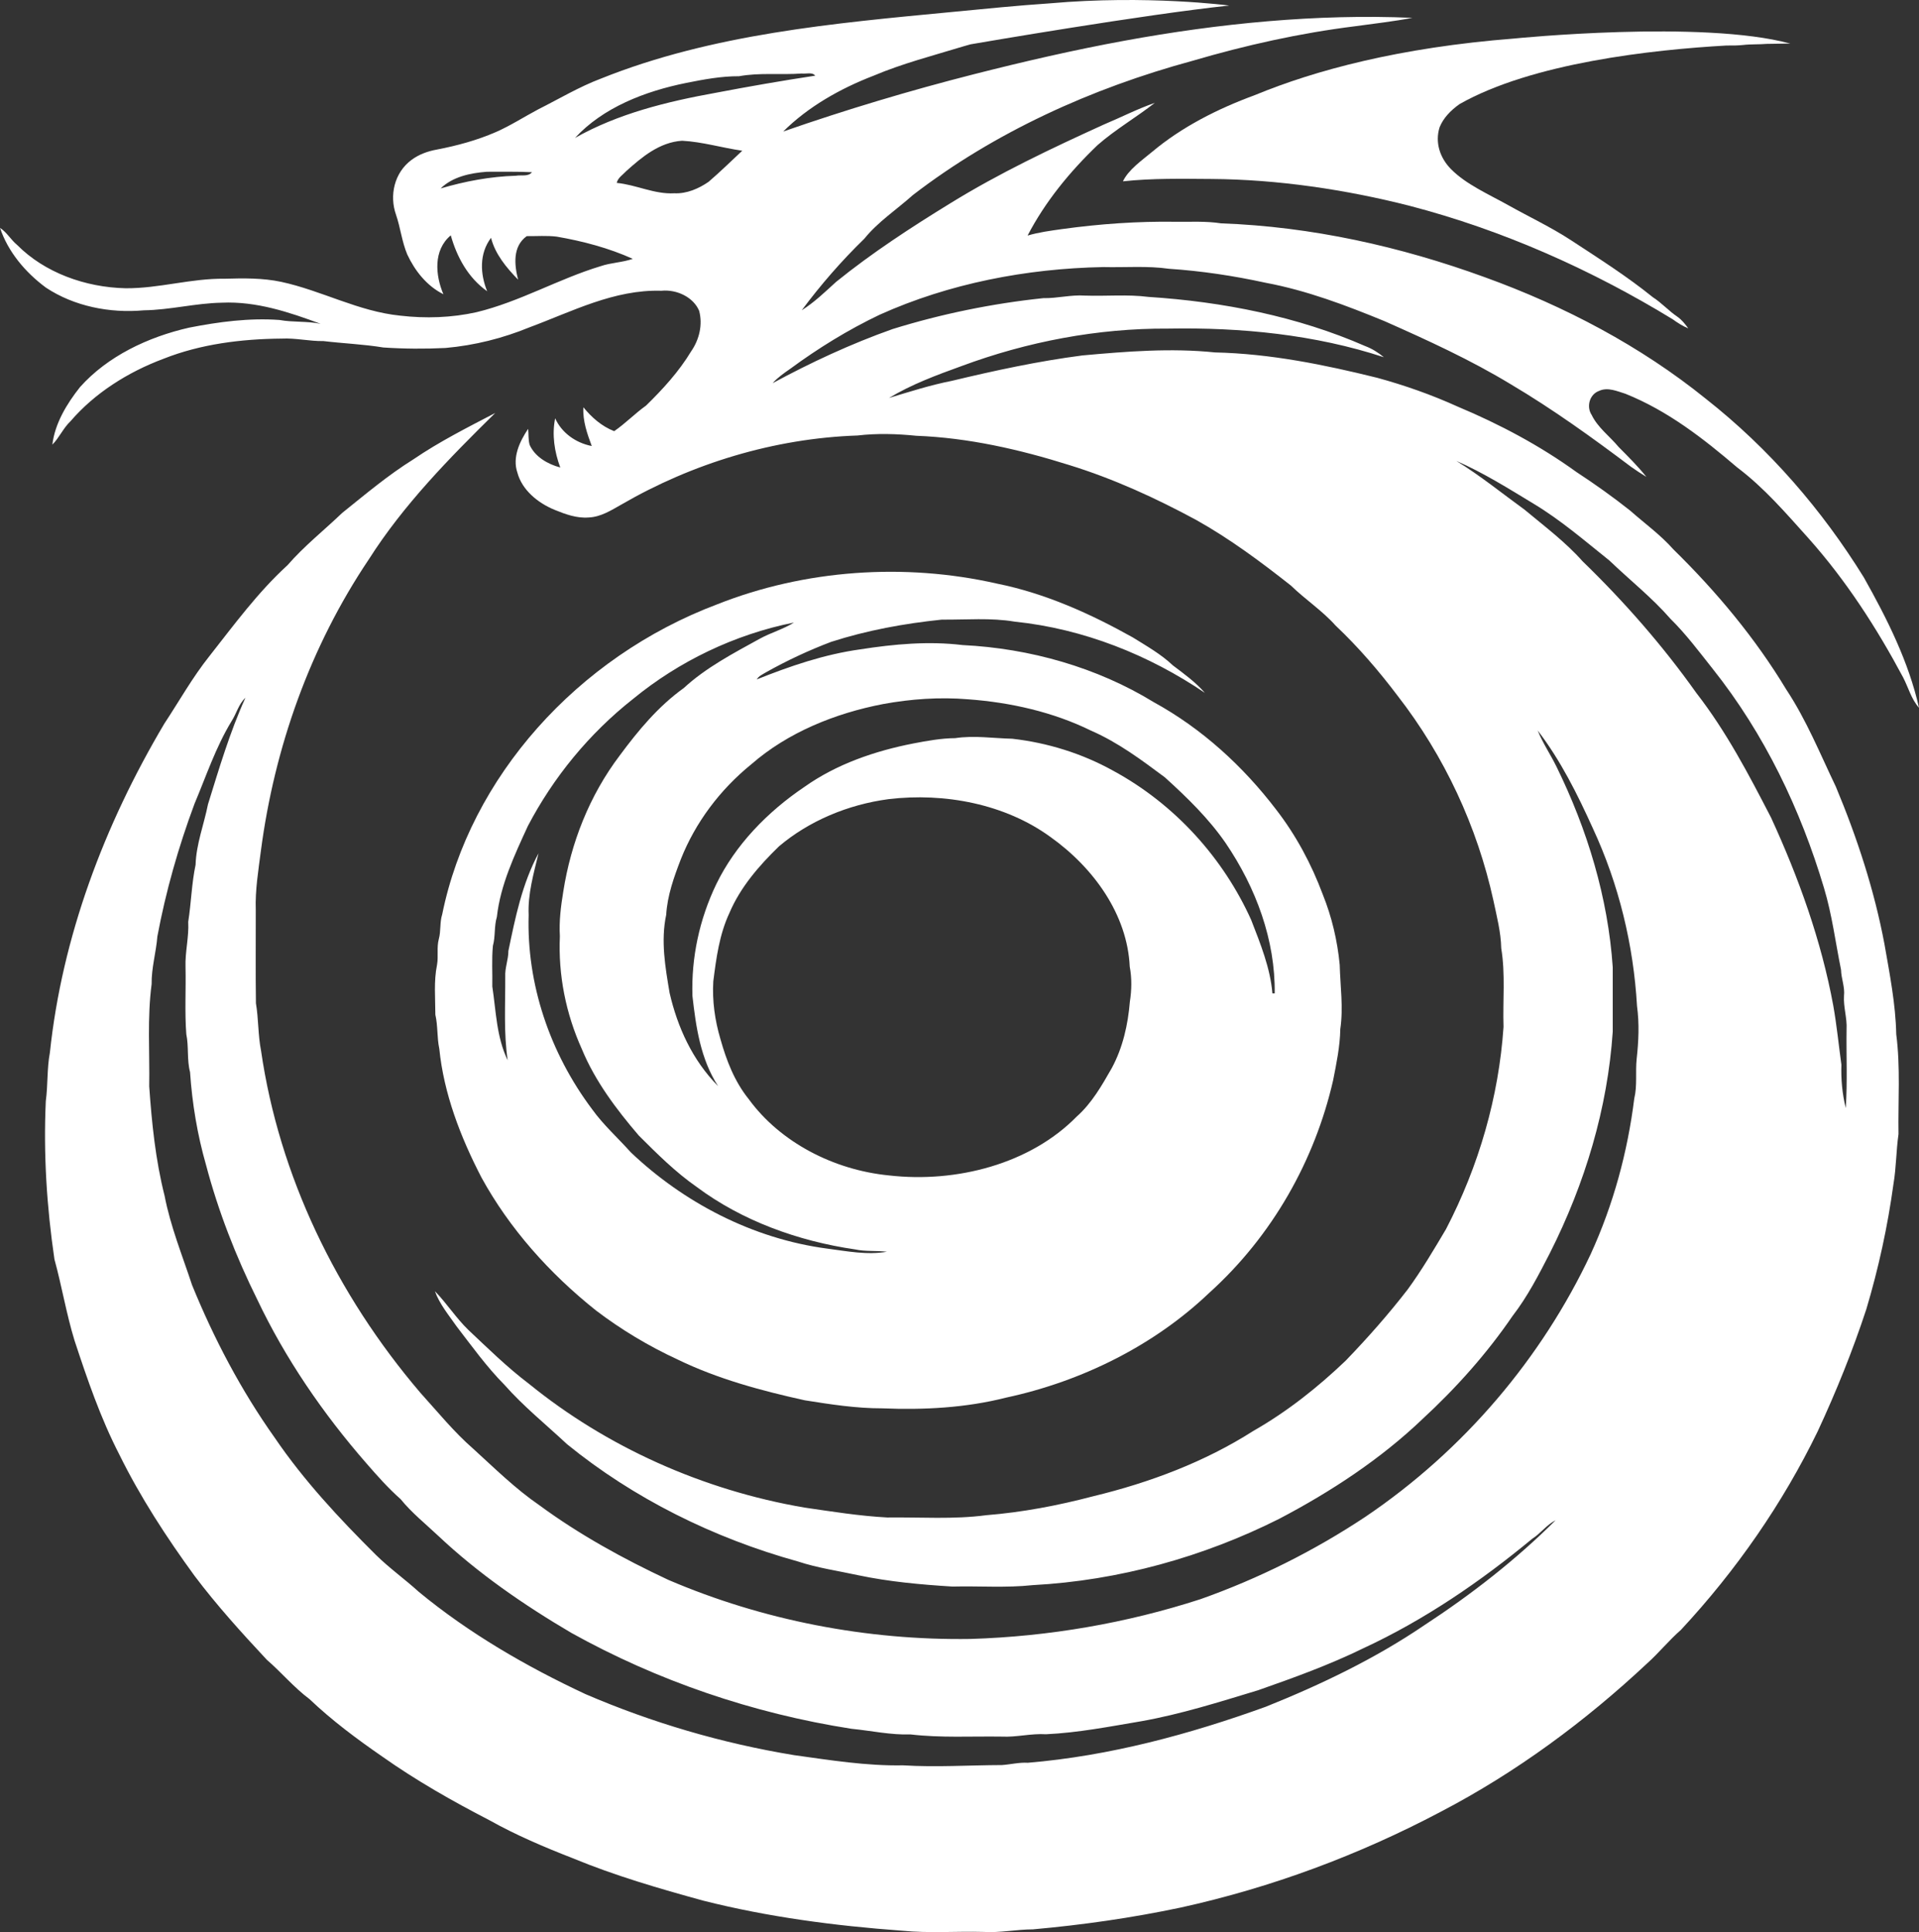<?xml version="1.0" encoding="UTF-8"?>
<svg id="Layer_1" data-name="Layer 1" xmlns="http://www.w3.org/2000/svg" viewBox="0 0 1964.64 1978.08">
  <rect x="0" y="0" width="1964.64" height="1978.08" fill="#333333" stroke="none"/>
  <defs>
    <style>
      .cls-1 {
        fill: #fff;
        stroke-width: 0px;
      }
    </style>
  </defs>
  <path class="cls-1" d="m1637.57,399.99c8.7-3.71,18.1.56,26.43,3.12,43.51,17.43,80.1,46.06,114.51,75.45,27.73,20.9,50.01,46.96,72.73,72.23,38.85,43.53,70.2,92.27,97.11,142.7,5.43,10.39,8.25,22.02,16.29,31.16-10.49-46.96-32.6-91.08-56.47-133.48-42.45-68.64-96.55-131.65-161.99-183.08-66.4-53.6-144.08-94.64-226.24-124.34-85.93-31.33-177.29-51.77-269.83-55.09-15.28-2.39-30.79-1.44-46.2-1.61-39.09-.61-78.16,2.17-116.78,7.51-11.82,1.68-23.71,3.22-35.1,6.61,17.88-34.38,43.01-65.23,71.67-92.64,18.18-15.95,39.52-28.29,58.57-43.21-17.99,6.24-34.76,14.9-52.21,22.19-53.78,24.46-107.25,49.82-157.12,80.59-40.5,24.87-80.37,50.89-116.96,80.49-11.2,10.19-22.12,20.82-35.18,29.07,19.29-25.9,40.66-50.5,64.11-73.3,13.92-17.26,33.11-29.82,49.69-44.67,83.22-64.01,182.46-109.29,286.35-137.46,54.29-15.95,109.83-28.33,166.36-35.36,19.59-2.73,39.28-4.88,58.71-8.61-97.97-4.29-198.75,5.84-294.29,23.33-52.18,9.55-103.81,21.45-155.07,34.51-65.87,16.78-130.91,36.31-194.81,58.55,25.42-25.26,58.07-43.87,92.48-57.13,29.7-12.58,61.29-20.7,92.27-30.14,2.3-.7,4.66-1.32,6.98-1.99,10.96-1.89,176.79-30.37,264.88-39.73,0,0-83.97-11.1-183.85-2.22-33.2,2.21-66.34,5.61-99.24,8.75-122.09,11.64-246.33,22.63-360.04,68.24-22.51,8.49-42.93,20.8-64.22,31.48-14.58,7.71-28.34,16.68-43.54,23.34-19.13,8.32-39.52,13.87-60.2,17.85-9.42,1.66-18.52,5-26,10.56-17.86,13.17-22.83,36.67-15.94,56.13,4.6,13.39,5.99,27.58,11.52,40.72,7.64,16.34,19.69,32.07,36.99,40.72-8.2-19.26-10.59-45.11,7.56-60.28,6.12,21.73,17.46,43.23,37.26,57.23-7.21-17.73-8.25-38.55,3.97-54.69,4.1,16.44,15.65,30.51,27.7,42.82-3.78-14.9-5.91-33.87,8.81-44.55,10.25.1,20.55-.73,30.74.51,26.8,4.63,53.33,11.66,77.87,22.73-10.67,3.76-22.3,3.85-33,7.53-43.38,13.14-82.5,36.31-126.86,47.06-25.47,5.71-52.24,6.61-78.19,3.58-42.87-4.29-80.45-25.7-121.99-34.63-18.95-4.02-38.51-3.73-57.83-3.17-34.12-.49-67.2,10-101.34,9.75-41.3-.9-82.98-16-111.03-44.28-6.49-5.34-10.43-12.83-17.59-17.53,8.12,24.26,25.65,45.4,47.1,61.23,28.74,19,65.12,26.34,100.12,23.17,26.85-.37,53.04-7.34,79.92-7.8,35.13-1.63,69.03,9.71,101.08,21.63-13.87-2.95-28.24-1.39-42.18-3.95-30.95-2.24-62.06,1.93-92.29,7.83-42.55,9.66-83.75,29.41-111.83,60.86-13.79,17.39-25.73,37.33-28.34,58.96,7.21-7.29,11.07-16.87,18.6-23.99,24.67-28.7,58.47-50.21,95.27-63.96,38-15.07,79.84-20.29,120.96-20.63,14.34-.73,28.37,2.78,42.71,2.54,20.41,2.44,41.04,3.22,61.32,6.56,21.21,1.41,42.5,1.56,63.74.49,29.67-2.63,58.71-9.97,85.91-21.14,43.49-16.12,86.62-38.89,135.01-37.43,15.86-1.61,32.87,6.68,38.67,20.56,3.75,14.14.21,29.36-8.28,41.58-12.32,20.43-28.74,38.48-46.12,55.43-11.42,8.17-21.02,18.19-32.6,26.19-13.04-5.12-23.1-14.19-31.54-24.46-.8,13.7,3.83,26.9,8.57,39.67-16.79-3.29-30.95-13.83-37.47-28.41-3.41,16.85-.74,34.28,5.24,50.38-13.23-3.49-26.03-11.19-31.38-23.21-1.49-5.34-.93-10.92-1.52-16.36-8.76,13.07-16.31,29.29-11.02,44.75,4.68,17.65,20.65,31.04,38.27,38.24,10.88,4.44,22.49,8.71,34.65,7.75,12.61-.51,23.26-7.44,33.67-13.29,72.15-41.89,156.11-67.72,241.64-70.64,19.99-2.34,40.27-1.73,60.25.29,53.47,2.05,105.89,14.05,156.35,29.92,45.59,14.07,88.86,33.94,130.22,56.3,34.65,19.41,66.21,42.94,96.92,67.16,14.64,14.24,32.18,25.73,45.72,40.94,23.31,22.02,44.07,46.21,63.15,71.42,48.62,62.5,81.86,134.7,98.39,209.9,3.41,16.24,7.69,32.46,8.04,49.06,4.39,26.63,1.46,53.67,2.34,80.49-4.87,71.59-25.2,142.31-58.89,207.07-12.38,20.85-24.7,41.82-39.12,61.6-19.69,25.48-41.14,49.79-63.71,73.18-28.45,27.14-59.67,51.99-94.61,71.91-49.39,31.53-105.87,52.82-163.88,66.81-35.71,9.41-72.31,16.39-109.38,19.36-33.51,4.46-67.52,1.9-101.26,2.34-28.45-1.51-56.58-6.05-84.71-10.14-104.3-17.78-202.9-62.25-282.2-126.73-22.27-16.85-42-36.31-62.11-55.23-12.64-12.27-21.93-27.04-34.17-39.6,4.74,13.22,14.13,24.43,22.22,36.06,15.73,20.39,30.74,41.41,49.1,59.94,19.32,21.92,42.5,40.62,64,60.69,67.89,55.3,149.56,96,236.43,120.07,19.93,6.61,40.98,9.56,61.56,14.05,31.7,6.68,64.14,9.61,96.52,11.61,27.38-.68,54.96,1.49,82.23-1.46,88.17-4.68,174.71-28.92,252.08-67.76,53.44-28.02,104-61.3,146.74-102.1,34.73-32.04,66.16-67.28,92.35-105.63,15.54-20.09,26.93-42.43,38.35-64.62,35.93-71.18,59.03-148.23,64.27-226.58-.05-21.97-.03-43.94,0-65.91-4.82-71.03-25.84-140.77-57.7-205.56-6.09-12.44-14.05-24.07-19.16-36.87,23.61,30.8,40.74,65.42,56.45,100.07,26.77,57.62,41.68,119.68,45.27,182.1,2.45,17.97,1.62,36.19-.37,54.16-1.41,13.48.77,27.19-2.45,40.53-6.81,54.65-21.37,108.56-44.63,159.33-49.85,105.88-129.34,200.54-230.81,269.01-52.08,34.53-108.79,63.03-168.78,84.25-75.5,24.46-155.13,38.21-235.12,40.67-106.32,1.66-213.14-19.14-309.51-60.45-46.41-21.73-91.31-46.45-132.03-76.4-24.7-16.95-45.67-37.75-67.52-57.62-20.09-17.51-36.65-38.02-54.32-57.52-86.31-101.1-144.72-222.8-163.16-350.31-3.17-16.07-2.5-32.43-5.24-48.55-.45-31.77-.08-63.55-.16-95.32-.72-20.46,2.69-40.72,5.27-60.94,13.84-105.02,49.95-208.27,110.71-298.54,35.1-55.21,81.83-102.98,129.15-149.48-28.45,14.83-57.24,29.36-83.56,47.31-26.13,16.29-49.42,35.97-73.11,55.01-18.63,17.83-39.15,34.09-55.94,53.48-30.55,27.9-54.64,60.94-79.79,92.86-17.56,22-31.11,46.31-46.47,69.59-61.69,104.03-104.56,218.39-117.04,336.58-3.09,16.39-1.94,33.09-4.18,49.57-2.5,54.13.96,108.41,8.84,162.04,7.58,27.55,12.16,55.74,20.55,83.1,13.04,39.6,26.56,79.27,45.85,116.73,21.42,43.53,48.22,84.69,77.12,124.36,22.59,29.99,48.04,58.11,73.88,85.79,15.06,13.05,27.68,28.29,43.78,40.36,22.75,21.65,48.22,40.67,74.41,58.74,34.6,24.48,71.8,45.62,109.86,65.28,27.12,15.19,55.97,27.46,85.16,38.82,43.14,17.85,88.3,31.02,133.57,43.43,66.4,16.8,134.95,25.77,203.45,30.77,27.73,2.78,55.78.49,83.64,1.27,16.95,1.02,33.59-2.58,50.48-2.63,50.83-4.54,101.42-11.78,151.21-22.31,93.2-20.46,182.8-53.99,265.81-97.83,78.32-40.8,148.9-93.27,211.81-152.16,12.16-10.88,22.22-23.53,34.54-34.26,56.93-61.18,104.35-129.78,140.04-203.25,19-40.84,35.82-82.54,49.79-125.04,12.56-42.06,21.9-84.98,27.81-128.24,2.87-16.92,2.71-34.07,5.16-51.04-.53-34.11,2.1-68.4-2.32-102.32-.64-31.04-6.73-61.69-12.06-92.27-10.38-55.16-27.97-109-49.79-161.21-16.1-33.55-30.02-68.16-50.83-99.59-31.46-52.16-71.14-99.88-115.47-143.31-13.04-14.78-29.41-26.58-44.28-39.72-17.64-14.02-36.14-27.14-55.14-39.6-37.2-26.87-78.4-48.84-121.43-66.86-26.45-12-54.05-21.75-82.31-29.48-54.26-13.44-109.75-24.75-166.09-25.99-45.19-4.68-90.7-1-135.7,3.07-45.16,5.85-89.63,15.44-133.73,26.02-21.93,4.32-43.11,11.09-64.35,17.53,22.99-13.9,48.81-23.46,74.38-32.7,66.98-24.87,139.16-38.77,211.44-38.31,74.6-1.37,150.28,6.1,220.83,29.31-5.67-4.66-11.95-8.71-19-11.36-69.3-30.36-145.76-45.48-222.03-50.4-21.5-2.78-43.33-.59-64.96-1.34-14.4-1.02-28.37,2.9-42.71,2.61-52.4,5.51-104.22,16.12-154.22,31.63-42.66,15.12-83.56,34.16-122.92,55.43,5.19-5.78,11.71-10.34,18.2-14.83,28.5-20.95,58.92-39.75,91.36-55.23,71-31.97,150.1-47.31,228.9-48.82,22.43.56,45.11-1.44,67.41,1.76,33.24,2.22,66.27,7.19,98.71,14.27,42.42,7.93,82.61,23.21,121.97,39.38,44.18,19.58,88.22,39.72,129.21,64.6,43.14,25.56,83.59,54.74,123.24,84.59,5.06,3.54,10.19,7,15.54,10.19-8.6-10.83-18.52-20.65-28.32-30.53-9.15-11.02-21.45-19.92-27.65-32.85-5.59-8.29-2.42-21.34,8.06-24.8ZM528.18,179.92c-26.24.78-52.13,5.68-77.07,13.02,12.24-11.97,30.21-15.78,47.37-17.09,15.36.1,30.76-.32,46.12.46-3.78,4.83-10.96,2.63-16.42,3.61Zm929.59,1484.29c-49.82,33.82-105.09,60.4-161.81,83.15-78.16,28.24-159.84,50.35-243.67,57.38-8.94-.54-17.62,1.73-26.48,2.34-33.74.12-67.52,2.37-101.26.29-37.6.71-74.62-5.32-111.64-10.44-73.74-12.12-145.71-33.29-213.51-62.47-61.1-28.55-119.54-62.55-170.59-104.66-14.26-12.97-30.18-24.31-43.91-37.82-37.68-37.43-74.01-76.45-103.5-119.8-34.76-48.96-62.51-101.93-84.79-156.57-9.98-30.29-22.09-60.06-28.1-91.3-9.31-36.82-13.12-74.5-15.75-112.07.59-34.92-2.13-70.01,2.47-104.73-.27-16.46,4.6-32.46,5.88-48.79,8.62-46.09,21.53-91.49,38-135.75,12-28.43,21.69-57.86,37.95-84.61,5.06-7.8,7.13-17.36,14.18-23.95-15.99,35.31-26.91,72.33-38.32,109.07-4.1,20.65-12.06,40.77-12.69,61.91-4.07,19.26-4.47,38.92-7.53,58.33.85,15.63-3.33,30.97-2.77,46.57.51,22.82-.93,45.72.8,68.5,2.66,12.85.48,26.09,3.83,38.82,2.16,32.04,7.45,64.01,16.39,95.17,12.51,47.28,30.42,93.3,52.37,137.58,28.69,60.4,67.14,116.66,112.01,168.06,10.99,12.63,22.09,25.19,34.81,36.41,11.23,13.9,25.52,25.29,38.62,37.65,40.58,38.24,87.29,70.54,136.23,99.32,87.74,48.84,185.57,82.4,286.78,98.15,20.17,1.98,40.11,6.44,60.54,5.78,30.92,3.63,62.17,1.76,93.28,2.22,15.22.76,30.07-3.39,45.32-2.41,32.81-1.54,65.07-7.85,97.32-13.29,40.88-7.24,80.29-19.82,119.76-31.75,36.49-12.8,72.97-25.97,107.52-42.87,63.34-29.36,120.66-68.79,173.14-112.22,8.73-5.54,14.61-14.17,23.95-18.97-40.5,40.36-86.17,75.98-134.85,107.78Zm112.33-1148.47c28.05,16.9,52.43,38.04,77.6,58.16,20.78,19.95,43.72,38.06,62.51,59.67,15.97,15.73,29.22,33.58,43.01,50.92,53.49,67.16,90.24,144.55,114.12,224.51,8.3,27.51,11.79,55.89,17.48,83.86.19,9,4.05,17.61,3.03,26.7-.72,11.49,3.27,22.65,2.63,34.14-.4,26.92.96,53.89-.82,80.74-3.62-14.48-4.95-29.48-4.47-44.36-2.79-20.19-4.74-40.41-8.33-60.57-12.19-66.28-35.26-130.6-63.71-192.47-22.67-43.87-45.69-87.96-76.51-127.63-34.17-48.16-73.45-93.13-116.46-134.8-17.48-19.7-38.99-35.82-59.4-52.82-23.13-16.78-45.27-34.82-69.83-49.89,27.89,12.17,53.44,28.29,79.15,43.84ZM725.39,186.19c-10.01,6.88-22.27,12.29-35.02,11.7-20.41,1.15-38.93-8.71-58.97-10.63,1.14-5.29,6.44-8.44,10.03-12.34,15.78-14.12,33.72-29.29,56.87-30.82,20.89,1.1,40.98,7.27,61.61,10.22-11.42,10.68-22.59,21.65-34.52,31.87Zm7.21-91.15c-49.98,9-100.25,21.43-143.92,46.18,28.64-31.09,71.43-47.77,113.93-56.33,17.78-3.56,35.77-6.93,54.02-6.85,21.16-3.88,42.79-1.19,64.16-2.78,4.42.59,10.78-1.73,13.79,2.22-34.14,5.17-68.13,11.1-101.98,17.56Z"/>
  <path class="cls-1" d="m1179.49,155.49c-10.42,8.75-24.06,18.02-29.85,30.16,30.06-3.26,60.36-2.59,90.6-2.41,67.49.4,137.68,10.87,202.62,27.4,96.02,25.02,186.66,65.62,269.61,116.24,4.95,3.61,10.19,6.93,15.97,9.34-3.09-4.27-6.41-8.53-10.86-11.73-9.13-6.12-16.29-14.34-25.57-20.29-26.13-21.17-54.85-39.36-83.16-57.94-20.44-13.41-43.56-24.33-65.02-36.35-19.51-10.93-42.78-21.02-58.31-36.75-11.51-11.66-16.46-27.44-11.73-42.72,3.78-9.59,11.38-17.4,20.41-23.83,74.4-42.27,197.7-55.73,273.25-60,5.61.06,11.22.05,16.79-.52,8.11-.98,16.4-.47,24.52-1.16,15.23-.36,24.21-.28,24.21-.28-90.31-24.6-282.74-5.21-282.74-5.21-117.84,9.21-203.93,32.52-265.42,57.89-38.29,14.1-74.83,32.56-105.31,58.16Z"/>
  <path class="cls-1" d="m783.99,688.44c21.37-12.02,43.78-22.53,66.96-31.31,36.57-11.78,74.81-18.78,113.24-22.75,24.86.24,50.03-2.1,74.62,2.07,70.66,7.27,137.75,34.31,194.7,72.89-9.37-10.8-21.21-19.43-32.76-28.12-11.98-11.39-26.75-19.75-40.93-28.58-43.27-24.21-89.5-45.14-139.29-55.18-94.58-21.43-196.56-14.29-286.17,21.21-143.66,54.11-253.25,177.47-281.64,317.46-2.66,8.27-1.17,17.02-3.49,25.36-2.29,8.63-.24,17.61-1.81,26.34-3.43,16.8-1.73,34.07-1.7,51.06,2.66,11.49,1.57,23.29,4.02,34.77,4.63,46.01,21.64,90.3,43.17,131.87,28.53,52.04,69.38,98.03,117.23,136.12,25.68,19.58,53.84,36.48,83.67,50.26,40.8,19.82,85.4,31.85,130.11,41.72,26.24,4.17,52.64,8.29,79.36,8.24,42.53,1.76,85.45-.49,126.65-10.95,78.43-16.85,152.01-53.87,207.93-107.15,65.07-58.65,108.29-136.16,126.97-217.76,3.43-17.39,7.05-34.82,7.35-52.52,3.25-21.87-.05-43.89-.61-65.81-2.34-24.48-8.01-48.77-17.32-71.89-11.55-30.97-27.41-60.74-48.14-87.44-33.32-43.53-75.1-82.18-125.11-109.58-57.75-35.38-126.46-54.99-195.55-58.35-34.81-4.24-70.23-.98-104.67,4.39-36.86,5.1-72.01,17.19-106,30.77,1.97-3.41,5.86-5.12,9.23-7.14Zm372.74,337.17c-1.92,23.29-7.13,46.82-18.5,67.89-10.09,17.63-20.33,35.87-36.11,49.84-47.4,48.26-122.87,67.98-191.9,60.08-57.08-5.58-111.59-34.14-143.63-78.06-14.66-18.14-22.89-39.75-28.98-61.4-5.72-19.29-8.54-39.21-7.35-59.23,3.01-23.75,6.17-47.96,16.58-70.18,11.02-25.92,29.97-47.99,50.62-68.01,30.84-26.12,70.63-42.8,112.12-48.35,57.67-6.93,119.62,5.07,165.77,38.65,44.74,31.82,78.85,79.93,81.25,132.8,2.26,11.88,2,24.07.13,35.97Zm-252.45-304.83c28.45-5.19,57.7-7.24,86.65-4.85,43.67,3.17,87.29,13.07,126.06,32.11,27.84,12.12,51.76,30.09,75.53,47.77,22.86,20.68,45.03,42.31,62.25,67.28,31.22,45.94,50.94,99.54,50.24,153.94l-2.34.02c-2.16-25.99-12.27-50.82-21.74-75.23-28.29-62.77-77.63-118.34-141.74-152.99-31.27-17.31-66.61-28.41-102.83-32.5-19.48-.46-38.99-3.54-58.44-.61-14.4.12-28.53,2.71-42.58,5.39-39.87,7.73-79.04,21.34-111.51,44.33-38.38,25.85-71.08,59.74-90.54,99.83-17.25,35.89-25.68,75.28-24.38,114.44,3.57,31.55,8.2,64.4,26.24,92.25-26.29-26.51-41.62-60.6-49.61-95.32-4.47-26.38-9.18-53.48-3.51-80.01,1.17-19.65,7.9-38.6,15.04-57.04,14.77-37.26,39.84-70.98,72.23-97.22,37.02-32.31,85.32-52.06,134.98-61.6Zm-204.17-16.41c-26.4,18.92-46.87,43.77-65.57,69.01-31.24,41.26-50.11,89.86-57.86,139.38-2.5,15.19-4.42,30.43-3.49,45.84-1.78,39.45,6.04,79.1,22.57,115.63,13.39,32.38,35,61.25,58.2,88.32,18.66,18.61,37.42,37.38,59.43,52.74,46.25,34.46,103.44,55.35,162.05,63.86,10.65,2.32,21.74,1.07,32.57,2.39-20.31,3.56-40.8-.56-60.89-3.17-77.07-10.12-147.78-47.7-201.35-98.64-13.17-14.75-28.16-28.12-39.6-44.11-43.51-57.96-67.12-128.6-64.94-198.95-.96-21.46,5.14-42.28,10.09-63.06-16.82,31.29-23.79,65.96-30.84,99.95,0,8.95-3.7,17.46-3.22,26.41.16,28.51-1.7,57.23,2.48,85.52-11.5-23.75-11.87-50.28-15.73-75.54.29-13.85-.74-27.77.61-41.6,2.69-9.75,1.14-19.95,4.07-29.65,3.62-32.63,17.96-63.06,31.72-93,25.92-49.5,62.49-94.54,107.97-130.34,46.47-38.09,103.47-65.81,164.47-78.01-10.75,6.78-23.58,10.34-34.84,16.48-27.23,15-55.33,29.72-77.9,50.52Z"/>
</svg>